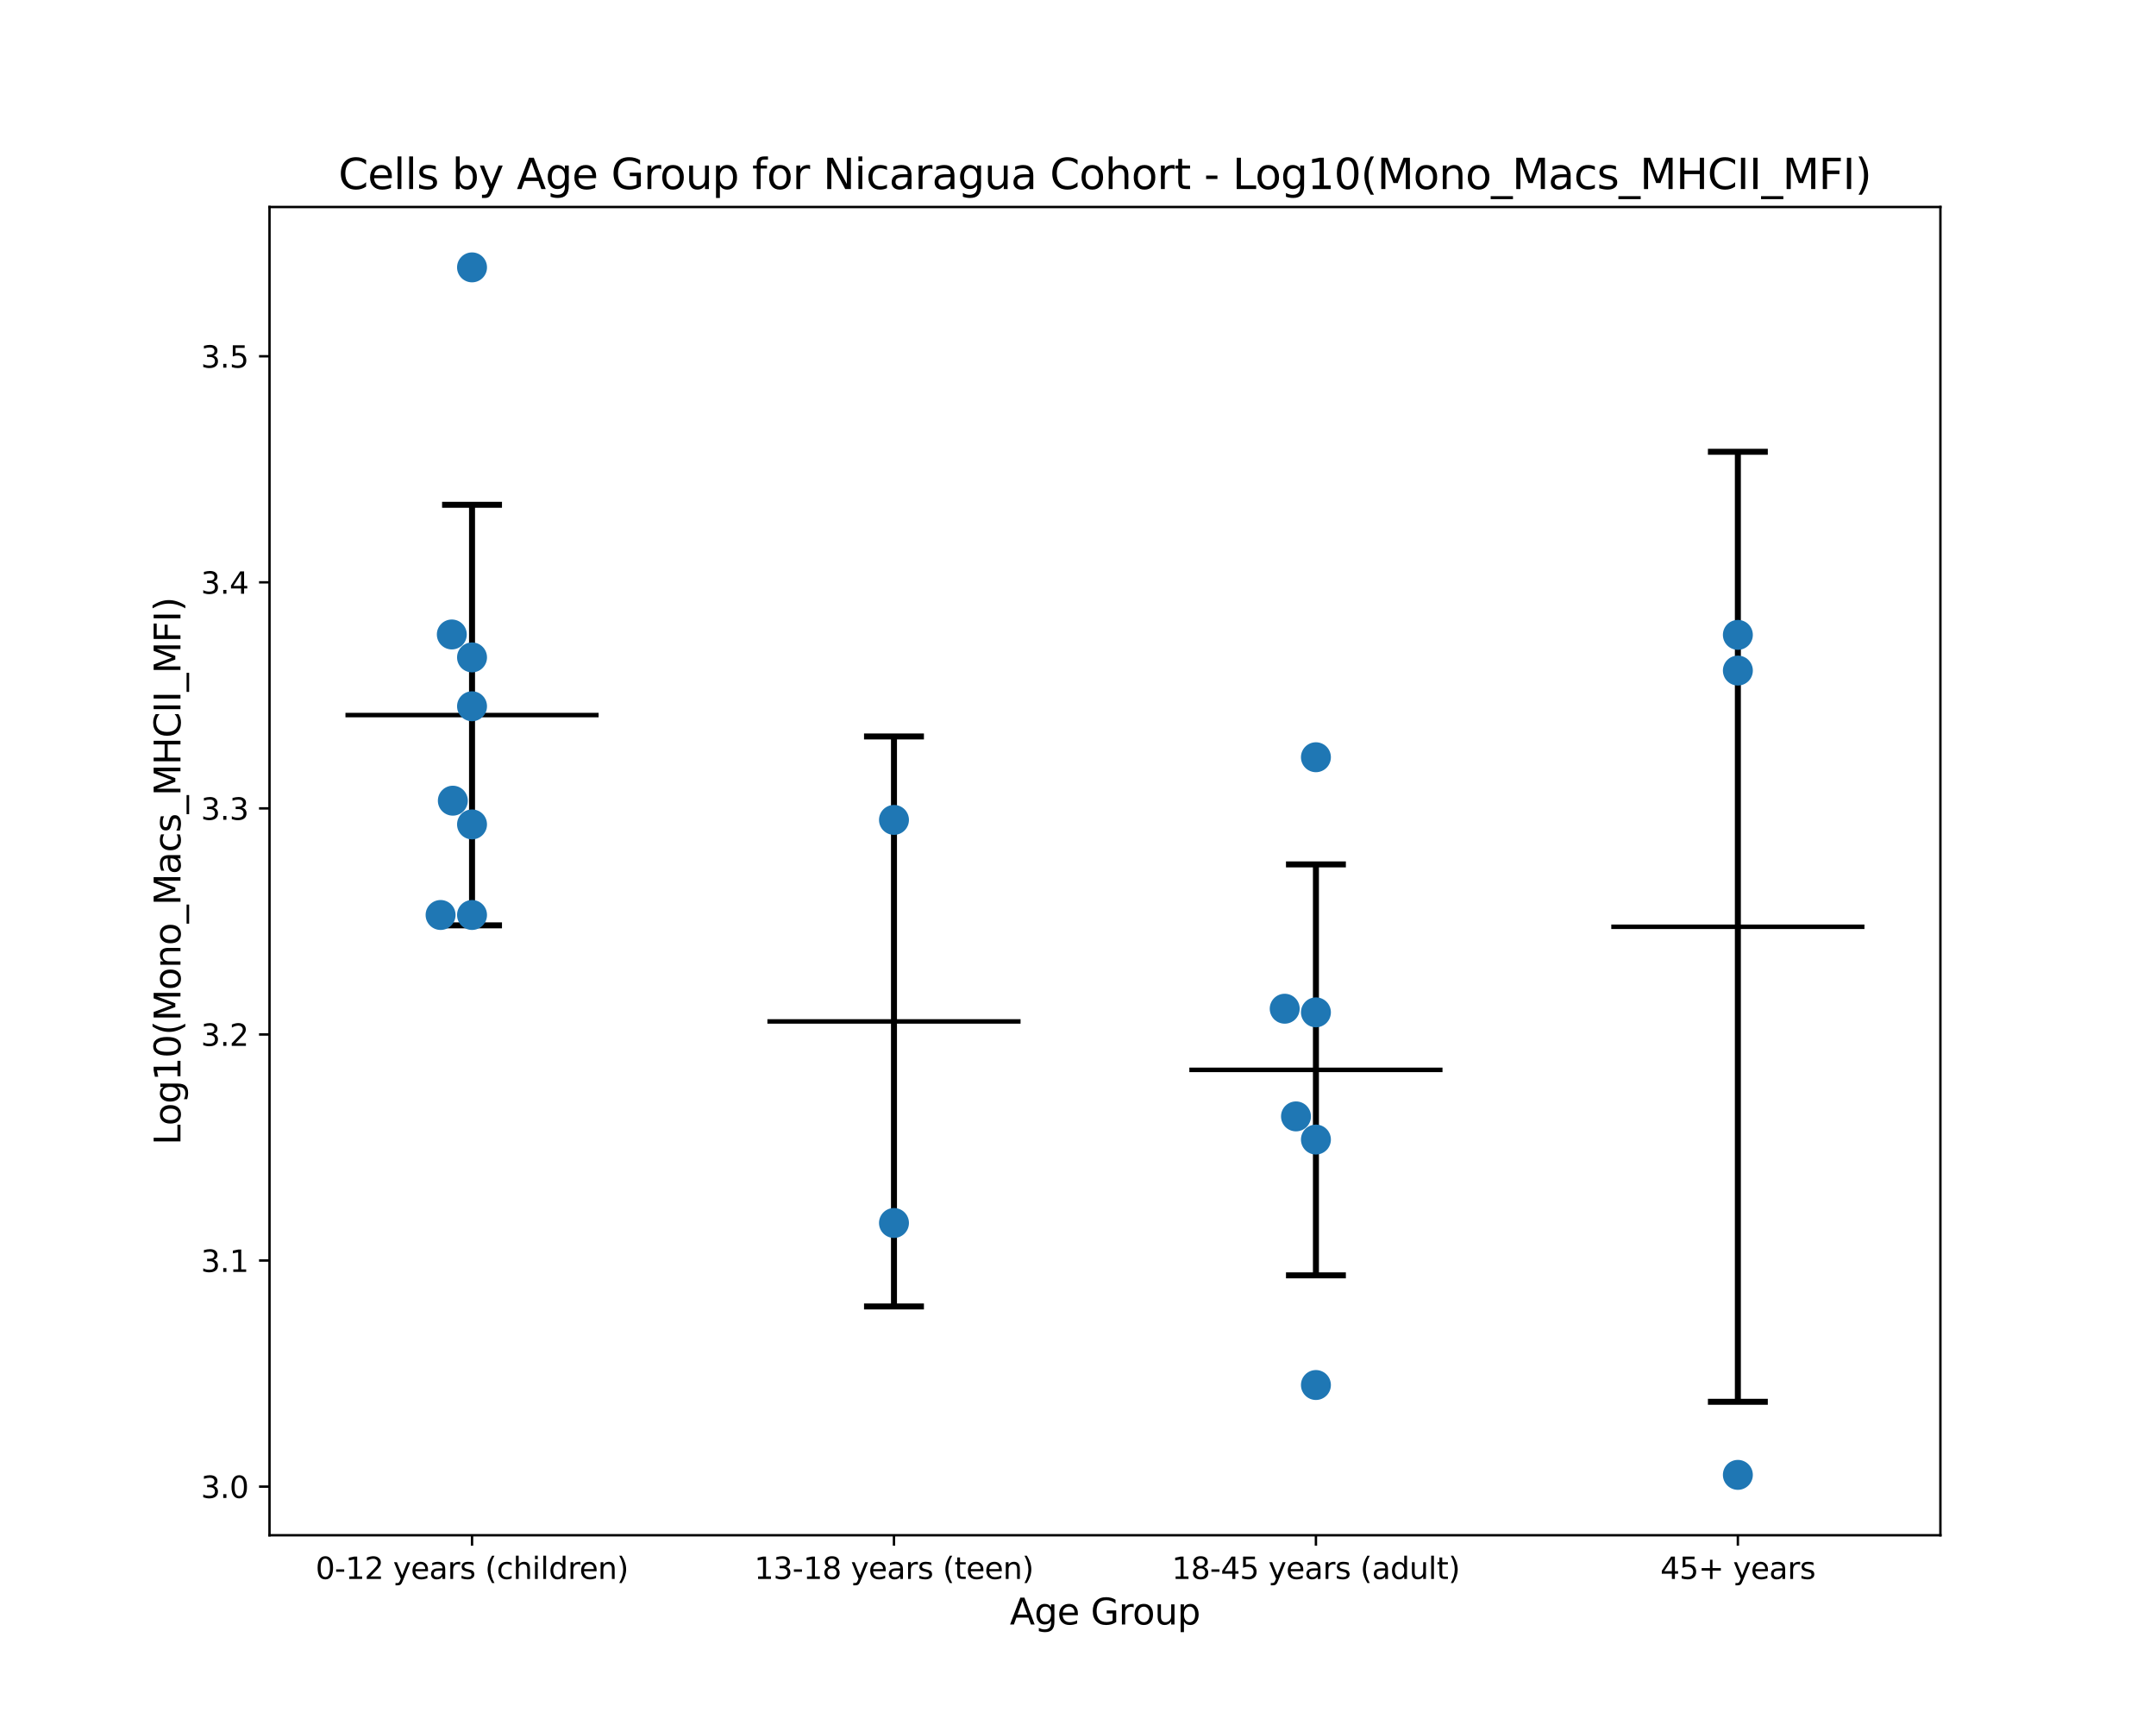 <?xml version="1.0" encoding="utf-8" standalone="no"?>
<!DOCTYPE svg PUBLIC "-//W3C//DTD SVG 1.1//EN"
  "http://www.w3.org/Graphics/SVG/1.1/DTD/svg11.dtd">
<svg xmlns:xlink="http://www.w3.org/1999/xlink" width="720pt" height="576pt" viewBox="0 0 720 576" xmlns="http://www.w3.org/2000/svg" version="1.1">
 <defs>
  <style type="text/css">*{stroke-linejoin: round; stroke-linecap: butt}</style>
 </defs>
 <g id="figure_1">
  <g id="patch_1">
   <path d="M 0 576 
L 720 576 
L 720 0 
L 0 0 
z
" style="fill: #ffffff"/>
  </g>
  <g id="axes_1">
   <g id="patch_2">
    <path d="M 90 512.64 
L 648 512.64 
L 648 69.12 
L 90 69.12 
z
" style="fill: #ffffff"/>
   </g>
   <g id="matplotlib.axis_1">
    <g id="xtick_1">
     <g id="line2d_1">
      <defs>
       <path id="m65c68172b2" d="M 0 0 
L 0 3.5 
" style="stroke: #000000; stroke-width: 0.8"/>
      </defs>
      <g>
       <use xlink:href="#m65c68172b2" x="157.636" y="512.64" style="stroke: #000000; stroke-width: 0.8"/>
      </g>
     </g>
     <g id="text_1">
      <!-- 0-12 years (children) -->
      <g transform="translate(105.39 527.238) scale(0.1 -0.1)">
       <defs>
        <path id="DejaVuSans-30" d="M 2034 4250 
Q 1547 4250 1301 3770 
Q 1056 3291 1056 2328 
Q 1056 1369 1301 889 
Q 1547 409 2034 409 
Q 2525 409 2770 889 
Q 3016 1369 3016 2328 
Q 3016 3291 2770 3770 
Q 2525 4250 2034 4250 
z
M 2034 4750 
Q 2819 4750 3233 4129 
Q 3647 3509 3647 2328 
Q 3647 1150 3233 529 
Q 2819 -91 2034 -91 
Q 1250 -91 836 529 
Q 422 1150 422 2328 
Q 422 3509 836 4129 
Q 1250 4750 2034 4750 
z
" transform="scale(0.016)"/>
        <path id="DejaVuSans-2d" d="M 313 2009 
L 1997 2009 
L 1997 1497 
L 313 1497 
L 313 2009 
z
" transform="scale(0.016)"/>
        <path id="DejaVuSans-31" d="M 794 531 
L 1825 531 
L 1825 4091 
L 703 3866 
L 703 4441 
L 1819 4666 
L 2450 4666 
L 2450 531 
L 3481 531 
L 3481 0 
L 794 0 
L 794 531 
z
" transform="scale(0.016)"/>
        <path id="DejaVuSans-32" d="M 1228 531 
L 3431 531 
L 3431 0 
L 469 0 
L 469 531 
Q 828 903 1448 1529 
Q 2069 2156 2228 2338 
Q 2531 2678 2651 2914 
Q 2772 3150 2772 3378 
Q 2772 3750 2511 3984 
Q 2250 4219 1831 4219 
Q 1534 4219 1204 4116 
Q 875 4013 500 3803 
L 500 4441 
Q 881 4594 1212 4672 
Q 1544 4750 1819 4750 
Q 2544 4750 2975 4387 
Q 3406 4025 3406 3419 
Q 3406 3131 3298 2873 
Q 3191 2616 2906 2266 
Q 2828 2175 2409 1742 
Q 1991 1309 1228 531 
z
" transform="scale(0.016)"/>
        <path id="DejaVuSans-20" transform="scale(0.016)"/>
        <path id="DejaVuSans-79" d="M 2059 -325 
Q 1816 -950 1584 -1140 
Q 1353 -1331 966 -1331 
L 506 -1331 
L 506 -850 
L 844 -850 
Q 1081 -850 1212 -737 
Q 1344 -625 1503 -206 
L 1606 56 
L 191 3500 
L 800 3500 
L 1894 763 
L 2988 3500 
L 3597 3500 
L 2059 -325 
z
" transform="scale(0.016)"/>
        <path id="DejaVuSans-65" d="M 3597 1894 
L 3597 1613 
L 953 1613 
Q 991 1019 1311 708 
Q 1631 397 2203 397 
Q 2534 397 2845 478 
Q 3156 559 3463 722 
L 3463 178 
Q 3153 47 2828 -22 
Q 2503 -91 2169 -91 
Q 1331 -91 842 396 
Q 353 884 353 1716 
Q 353 2575 817 3079 
Q 1281 3584 2069 3584 
Q 2775 3584 3186 3129 
Q 3597 2675 3597 1894 
z
M 3022 2063 
Q 3016 2534 2758 2815 
Q 2500 3097 2075 3097 
Q 1594 3097 1305 2825 
Q 1016 2553 972 2059 
L 3022 2063 
z
" transform="scale(0.016)"/>
        <path id="DejaVuSans-61" d="M 2194 1759 
Q 1497 1759 1228 1600 
Q 959 1441 959 1056 
Q 959 750 1161 570 
Q 1363 391 1709 391 
Q 2188 391 2477 730 
Q 2766 1069 2766 1631 
L 2766 1759 
L 2194 1759 
z
M 3341 1997 
L 3341 0 
L 2766 0 
L 2766 531 
Q 2569 213 2275 61 
Q 1981 -91 1556 -91 
Q 1019 -91 701 211 
Q 384 513 384 1019 
Q 384 1609 779 1909 
Q 1175 2209 1959 2209 
L 2766 2209 
L 2766 2266 
Q 2766 2663 2505 2880 
Q 2244 3097 1772 3097 
Q 1472 3097 1187 3025 
Q 903 2953 641 2809 
L 641 3341 
Q 956 3463 1253 3523 
Q 1550 3584 1831 3584 
Q 2591 3584 2966 3190 
Q 3341 2797 3341 1997 
z
" transform="scale(0.016)"/>
        <path id="DejaVuSans-72" d="M 2631 2963 
Q 2534 3019 2420 3045 
Q 2306 3072 2169 3072 
Q 1681 3072 1420 2755 
Q 1159 2438 1159 1844 
L 1159 0 
L 581 0 
L 581 3500 
L 1159 3500 
L 1159 2956 
Q 1341 3275 1631 3429 
Q 1922 3584 2338 3584 
Q 2397 3584 2469 3576 
Q 2541 3569 2628 3553 
L 2631 2963 
z
" transform="scale(0.016)"/>
        <path id="DejaVuSans-73" d="M 2834 3397 
L 2834 2853 
Q 2591 2978 2328 3040 
Q 2066 3103 1784 3103 
Q 1356 3103 1142 2972 
Q 928 2841 928 2578 
Q 928 2378 1081 2264 
Q 1234 2150 1697 2047 
L 1894 2003 
Q 2506 1872 2764 1633 
Q 3022 1394 3022 966 
Q 3022 478 2636 193 
Q 2250 -91 1575 -91 
Q 1294 -91 989 -36 
Q 684 19 347 128 
L 347 722 
Q 666 556 975 473 
Q 1284 391 1588 391 
Q 1994 391 2212 530 
Q 2431 669 2431 922 
Q 2431 1156 2273 1281 
Q 2116 1406 1581 1522 
L 1381 1569 
Q 847 1681 609 1914 
Q 372 2147 372 2553 
Q 372 3047 722 3315 
Q 1072 3584 1716 3584 
Q 2034 3584 2315 3537 
Q 2597 3491 2834 3397 
z
" transform="scale(0.016)"/>
        <path id="DejaVuSans-28" d="M 1984 4856 
Q 1566 4138 1362 3434 
Q 1159 2731 1159 2009 
Q 1159 1288 1364 580 
Q 1569 -128 1984 -844 
L 1484 -844 
Q 1016 -109 783 600 
Q 550 1309 550 2009 
Q 550 2706 781 3412 
Q 1013 4119 1484 4856 
L 1984 4856 
z
" transform="scale(0.016)"/>
        <path id="DejaVuSans-63" d="M 3122 3366 
L 3122 2828 
Q 2878 2963 2633 3030 
Q 2388 3097 2138 3097 
Q 1578 3097 1268 2742 
Q 959 2388 959 1747 
Q 959 1106 1268 751 
Q 1578 397 2138 397 
Q 2388 397 2633 464 
Q 2878 531 3122 666 
L 3122 134 
Q 2881 22 2623 -34 
Q 2366 -91 2075 -91 
Q 1284 -91 818 406 
Q 353 903 353 1747 
Q 353 2603 823 3093 
Q 1294 3584 2113 3584 
Q 2378 3584 2631 3529 
Q 2884 3475 3122 3366 
z
" transform="scale(0.016)"/>
        <path id="DejaVuSans-68" d="M 3513 2113 
L 3513 0 
L 2938 0 
L 2938 2094 
Q 2938 2591 2744 2837 
Q 2550 3084 2163 3084 
Q 1697 3084 1428 2787 
Q 1159 2491 1159 1978 
L 1159 0 
L 581 0 
L 581 4863 
L 1159 4863 
L 1159 2956 
Q 1366 3272 1645 3428 
Q 1925 3584 2291 3584 
Q 2894 3584 3203 3211 
Q 3513 2838 3513 2113 
z
" transform="scale(0.016)"/>
        <path id="DejaVuSans-69" d="M 603 3500 
L 1178 3500 
L 1178 0 
L 603 0 
L 603 3500 
z
M 603 4863 
L 1178 4863 
L 1178 4134 
L 603 4134 
L 603 4863 
z
" transform="scale(0.016)"/>
        <path id="DejaVuSans-6c" d="M 603 4863 
L 1178 4863 
L 1178 0 
L 603 0 
L 603 4863 
z
" transform="scale(0.016)"/>
        <path id="DejaVuSans-64" d="M 2906 2969 
L 2906 4863 
L 3481 4863 
L 3481 0 
L 2906 0 
L 2906 525 
Q 2725 213 2448 61 
Q 2172 -91 1784 -91 
Q 1150 -91 751 415 
Q 353 922 353 1747 
Q 353 2572 751 3078 
Q 1150 3584 1784 3584 
Q 2172 3584 2448 3432 
Q 2725 3281 2906 2969 
z
M 947 1747 
Q 947 1113 1208 752 
Q 1469 391 1925 391 
Q 2381 391 2643 752 
Q 2906 1113 2906 1747 
Q 2906 2381 2643 2742 
Q 2381 3103 1925 3103 
Q 1469 3103 1208 2742 
Q 947 2381 947 1747 
z
" transform="scale(0.016)"/>
        <path id="DejaVuSans-6e" d="M 3513 2113 
L 3513 0 
L 2938 0 
L 2938 2094 
Q 2938 2591 2744 2837 
Q 2550 3084 2163 3084 
Q 1697 3084 1428 2787 
Q 1159 2491 1159 1978 
L 1159 0 
L 581 0 
L 581 3500 
L 1159 3500 
L 1159 2956 
Q 1366 3272 1645 3428 
Q 1925 3584 2291 3584 
Q 2894 3584 3203 3211 
Q 3513 2838 3513 2113 
z
" transform="scale(0.016)"/>
        <path id="DejaVuSans-29" d="M 513 4856 
L 1013 4856 
Q 1481 4119 1714 3412 
Q 1947 2706 1947 2009 
Q 1947 1309 1714 600 
Q 1481 -109 1013 -844 
L 513 -844 
Q 928 -128 1133 580 
Q 1338 1288 1338 2009 
Q 1338 2731 1133 3434 
Q 928 4138 513 4856 
z
" transform="scale(0.016)"/>
       </defs>
       <use xlink:href="#DejaVuSans-30"/>
       <use xlink:href="#DejaVuSans-2d" x="63.623"/>
       <use xlink:href="#DejaVuSans-31" x="99.707"/>
       <use xlink:href="#DejaVuSans-32" x="163.33"/>
       <use xlink:href="#DejaVuSans-20" x="226.953"/>
       <use xlink:href="#DejaVuSans-79" x="258.74"/>
       <use xlink:href="#DejaVuSans-65" x="317.92"/>
       <use xlink:href="#DejaVuSans-61" x="379.443"/>
       <use xlink:href="#DejaVuSans-72" x="440.723"/>
       <use xlink:href="#DejaVuSans-73" x="481.836"/>
       <use xlink:href="#DejaVuSans-20" x="533.936"/>
       <use xlink:href="#DejaVuSans-28" x="565.723"/>
       <use xlink:href="#DejaVuSans-63" x="604.736"/>
       <use xlink:href="#DejaVuSans-68" x="659.717"/>
       <use xlink:href="#DejaVuSans-69" x="723.096"/>
       <use xlink:href="#DejaVuSans-6c" x="750.879"/>
       <use xlink:href="#DejaVuSans-64" x="778.662"/>
       <use xlink:href="#DejaVuSans-72" x="842.139"/>
       <use xlink:href="#DejaVuSans-65" x="881.002"/>
       <use xlink:href="#DejaVuSans-6e" x="942.525"/>
       <use xlink:href="#DejaVuSans-29" x="1005.904"/>
      </g>
     </g>
    </g>
    <g id="xtick_2">
     <g id="line2d_2">
      <g>
       <use xlink:href="#m65c68172b2" x="298.545" y="512.64" style="stroke: #000000; stroke-width: 0.8"/>
      </g>
     </g>
     <g id="text_2">
      <!-- 13-18 years (teen) -->
      <g transform="translate(251.895 527.238) scale(0.1 -0.1)">
       <defs>
        <path id="DejaVuSans-33" d="M 2597 2516 
Q 3050 2419 3304 2112 
Q 3559 1806 3559 1356 
Q 3559 666 3084 287 
Q 2609 -91 1734 -91 
Q 1441 -91 1130 -33 
Q 819 25 488 141 
L 488 750 
Q 750 597 1062 519 
Q 1375 441 1716 441 
Q 2309 441 2620 675 
Q 2931 909 2931 1356 
Q 2931 1769 2642 2001 
Q 2353 2234 1838 2234 
L 1294 2234 
L 1294 2753 
L 1863 2753 
Q 2328 2753 2575 2939 
Q 2822 3125 2822 3475 
Q 2822 3834 2567 4026 
Q 2313 4219 1838 4219 
Q 1578 4219 1281 4162 
Q 984 4106 628 3988 
L 628 4550 
Q 988 4650 1302 4700 
Q 1616 4750 1894 4750 
Q 2613 4750 3031 4423 
Q 3450 4097 3450 3541 
Q 3450 3153 3228 2886 
Q 3006 2619 2597 2516 
z
" transform="scale(0.016)"/>
        <path id="DejaVuSans-38" d="M 2034 2216 
Q 1584 2216 1326 1975 
Q 1069 1734 1069 1313 
Q 1069 891 1326 650 
Q 1584 409 2034 409 
Q 2484 409 2743 651 
Q 3003 894 3003 1313 
Q 3003 1734 2745 1975 
Q 2488 2216 2034 2216 
z
M 1403 2484 
Q 997 2584 770 2862 
Q 544 3141 544 3541 
Q 544 4100 942 4425 
Q 1341 4750 2034 4750 
Q 2731 4750 3128 4425 
Q 3525 4100 3525 3541 
Q 3525 3141 3298 2862 
Q 3072 2584 2669 2484 
Q 3125 2378 3379 2068 
Q 3634 1759 3634 1313 
Q 3634 634 3220 271 
Q 2806 -91 2034 -91 
Q 1263 -91 848 271 
Q 434 634 434 1313 
Q 434 1759 690 2068 
Q 947 2378 1403 2484 
z
M 1172 3481 
Q 1172 3119 1398 2916 
Q 1625 2713 2034 2713 
Q 2441 2713 2670 2916 
Q 2900 3119 2900 3481 
Q 2900 3844 2670 4047 
Q 2441 4250 2034 4250 
Q 1625 4250 1398 4047 
Q 1172 3844 1172 3481 
z
" transform="scale(0.016)"/>
        <path id="DejaVuSans-74" d="M 1172 4494 
L 1172 3500 
L 2356 3500 
L 2356 3053 
L 1172 3053 
L 1172 1153 
Q 1172 725 1289 603 
Q 1406 481 1766 481 
L 2356 481 
L 2356 0 
L 1766 0 
Q 1100 0 847 248 
Q 594 497 594 1153 
L 594 3053 
L 172 3053 
L 172 3500 
L 594 3500 
L 594 4494 
L 1172 4494 
z
" transform="scale(0.016)"/>
       </defs>
       <use xlink:href="#DejaVuSans-31"/>
       <use xlink:href="#DejaVuSans-33" x="63.623"/>
       <use xlink:href="#DejaVuSans-2d" x="127.246"/>
       <use xlink:href="#DejaVuSans-31" x="163.33"/>
       <use xlink:href="#DejaVuSans-38" x="226.953"/>
       <use xlink:href="#DejaVuSans-20" x="290.576"/>
       <use xlink:href="#DejaVuSans-79" x="322.363"/>
       <use xlink:href="#DejaVuSans-65" x="381.543"/>
       <use xlink:href="#DejaVuSans-61" x="443.066"/>
       <use xlink:href="#DejaVuSans-72" x="504.346"/>
       <use xlink:href="#DejaVuSans-73" x="545.459"/>
       <use xlink:href="#DejaVuSans-20" x="597.559"/>
       <use xlink:href="#DejaVuSans-28" x="629.346"/>
       <use xlink:href="#DejaVuSans-74" x="668.359"/>
       <use xlink:href="#DejaVuSans-65" x="707.568"/>
       <use xlink:href="#DejaVuSans-65" x="769.092"/>
       <use xlink:href="#DejaVuSans-6e" x="830.615"/>
       <use xlink:href="#DejaVuSans-29" x="893.994"/>
      </g>
     </g>
    </g>
    <g id="xtick_3">
     <g id="line2d_3">
      <g>
       <use xlink:href="#m65c68172b2" x="439.455" y="512.64" style="stroke: #000000; stroke-width: 0.8"/>
      </g>
     </g>
     <g id="text_3">
      <!-- 18-45 years (adult) -->
      <g transform="translate(391.33 527.238) scale(0.1 -0.1)">
       <defs>
        <path id="DejaVuSans-34" d="M 2419 4116 
L 825 1625 
L 2419 1625 
L 2419 4116 
z
M 2253 4666 
L 3047 4666 
L 3047 1625 
L 3713 1625 
L 3713 1100 
L 3047 1100 
L 3047 0 
L 2419 0 
L 2419 1100 
L 313 1100 
L 313 1709 
L 2253 4666 
z
" transform="scale(0.016)"/>
        <path id="DejaVuSans-35" d="M 691 4666 
L 3169 4666 
L 3169 4134 
L 1269 4134 
L 1269 2991 
Q 1406 3038 1543 3061 
Q 1681 3084 1819 3084 
Q 2600 3084 3056 2656 
Q 3513 2228 3513 1497 
Q 3513 744 3044 326 
Q 2575 -91 1722 -91 
Q 1428 -91 1123 -41 
Q 819 9 494 109 
L 494 744 
Q 775 591 1075 516 
Q 1375 441 1709 441 
Q 2250 441 2565 725 
Q 2881 1009 2881 1497 
Q 2881 1984 2565 2268 
Q 2250 2553 1709 2553 
Q 1456 2553 1204 2497 
Q 953 2441 691 2322 
L 691 4666 
z
" transform="scale(0.016)"/>
        <path id="DejaVuSans-75" d="M 544 1381 
L 544 3500 
L 1119 3500 
L 1119 1403 
Q 1119 906 1312 657 
Q 1506 409 1894 409 
Q 2359 409 2629 706 
Q 2900 1003 2900 1516 
L 2900 3500 
L 3475 3500 
L 3475 0 
L 2900 0 
L 2900 538 
Q 2691 219 2414 64 
Q 2138 -91 1772 -91 
Q 1169 -91 856 284 
Q 544 659 544 1381 
z
M 1991 3584 
L 1991 3584 
z
" transform="scale(0.016)"/>
       </defs>
       <use xlink:href="#DejaVuSans-31"/>
       <use xlink:href="#DejaVuSans-38" x="63.623"/>
       <use xlink:href="#DejaVuSans-2d" x="127.246"/>
       <use xlink:href="#DejaVuSans-34" x="163.33"/>
       <use xlink:href="#DejaVuSans-35" x="226.953"/>
       <use xlink:href="#DejaVuSans-20" x="290.576"/>
       <use xlink:href="#DejaVuSans-79" x="322.363"/>
       <use xlink:href="#DejaVuSans-65" x="381.543"/>
       <use xlink:href="#DejaVuSans-61" x="443.066"/>
       <use xlink:href="#DejaVuSans-72" x="504.346"/>
       <use xlink:href="#DejaVuSans-73" x="545.459"/>
       <use xlink:href="#DejaVuSans-20" x="597.559"/>
       <use xlink:href="#DejaVuSans-28" x="629.346"/>
       <use xlink:href="#DejaVuSans-61" x="668.359"/>
       <use xlink:href="#DejaVuSans-64" x="729.639"/>
       <use xlink:href="#DejaVuSans-75" x="793.115"/>
       <use xlink:href="#DejaVuSans-6c" x="856.494"/>
       <use xlink:href="#DejaVuSans-74" x="884.277"/>
       <use xlink:href="#DejaVuSans-29" x="923.486"/>
      </g>
     </g>
    </g>
    <g id="xtick_4">
     <g id="line2d_4">
      <g>
       <use xlink:href="#m65c68172b2" x="580.364" y="512.64" style="stroke: #000000; stroke-width: 0.8"/>
      </g>
     </g>
     <g id="text_4">
      <!-- 45+ years -->
      <g transform="translate(554.462 527.238) scale(0.1 -0.1)">
       <defs>
        <path id="DejaVuSans-2b" d="M 2944 4013 
L 2944 2272 
L 4684 2272 
L 4684 1741 
L 2944 1741 
L 2944 0 
L 2419 0 
L 2419 1741 
L 678 1741 
L 678 2272 
L 2419 2272 
L 2419 4013 
L 2944 4013 
z
" transform="scale(0.016)"/>
       </defs>
       <use xlink:href="#DejaVuSans-34"/>
       <use xlink:href="#DejaVuSans-35" x="63.623"/>
       <use xlink:href="#DejaVuSans-2b" x="127.246"/>
       <use xlink:href="#DejaVuSans-20" x="211.035"/>
       <use xlink:href="#DejaVuSans-79" x="242.822"/>
       <use xlink:href="#DejaVuSans-65" x="302.002"/>
       <use xlink:href="#DejaVuSans-61" x="363.525"/>
       <use xlink:href="#DejaVuSans-72" x="424.805"/>
       <use xlink:href="#DejaVuSans-73" x="465.918"/>
      </g>
     </g>
    </g>
    <g id="text_5">
     <!-- Age Group -->
     <g transform="translate(337.224 542.436) scale(0.12 -0.12)">
      <defs>
       <path id="DejaVuSans-41" d="M 2188 4044 
L 1331 1722 
L 3047 1722 
L 2188 4044 
z
M 1831 4666 
L 2547 4666 
L 4325 0 
L 3669 0 
L 3244 1197 
L 1141 1197 
L 716 0 
L 50 0 
L 1831 4666 
z
" transform="scale(0.016)"/>
       <path id="DejaVuSans-67" d="M 2906 1791 
Q 2906 2416 2648 2759 
Q 2391 3103 1925 3103 
Q 1463 3103 1205 2759 
Q 947 2416 947 1791 
Q 947 1169 1205 825 
Q 1463 481 1925 481 
Q 2391 481 2648 825 
Q 2906 1169 2906 1791 
z
M 3481 434 
Q 3481 -459 3084 -895 
Q 2688 -1331 1869 -1331 
Q 1566 -1331 1297 -1286 
Q 1028 -1241 775 -1147 
L 775 -588 
Q 1028 -725 1275 -790 
Q 1522 -856 1778 -856 
Q 2344 -856 2625 -561 
Q 2906 -266 2906 331 
L 2906 616 
Q 2728 306 2450 153 
Q 2172 0 1784 0 
Q 1141 0 747 490 
Q 353 981 353 1791 
Q 353 2603 747 3093 
Q 1141 3584 1784 3584 
Q 2172 3584 2450 3431 
Q 2728 3278 2906 2969 
L 2906 3500 
L 3481 3500 
L 3481 434 
z
" transform="scale(0.016)"/>
       <path id="DejaVuSans-47" d="M 3809 666 
L 3809 1919 
L 2778 1919 
L 2778 2438 
L 4434 2438 
L 4434 434 
Q 4069 175 3628 42 
Q 3188 -91 2688 -91 
Q 1594 -91 976 548 
Q 359 1188 359 2328 
Q 359 3472 976 4111 
Q 1594 4750 2688 4750 
Q 3144 4750 3555 4637 
Q 3966 4525 4313 4306 
L 4313 3634 
Q 3963 3931 3569 4081 
Q 3175 4231 2741 4231 
Q 1884 4231 1454 3753 
Q 1025 3275 1025 2328 
Q 1025 1384 1454 906 
Q 1884 428 2741 428 
Q 3075 428 3337 486 
Q 3600 544 3809 666 
z
" transform="scale(0.016)"/>
       <path id="DejaVuSans-6f" d="M 1959 3097 
Q 1497 3097 1228 2736 
Q 959 2375 959 1747 
Q 959 1119 1226 758 
Q 1494 397 1959 397 
Q 2419 397 2687 759 
Q 2956 1122 2956 1747 
Q 2956 2369 2687 2733 
Q 2419 3097 1959 3097 
z
M 1959 3584 
Q 2709 3584 3137 3096 
Q 3566 2609 3566 1747 
Q 3566 888 3137 398 
Q 2709 -91 1959 -91 
Q 1206 -91 779 398 
Q 353 888 353 1747 
Q 353 2609 779 3096 
Q 1206 3584 1959 3584 
z
" transform="scale(0.016)"/>
       <path id="DejaVuSans-70" d="M 1159 525 
L 1159 -1331 
L 581 -1331 
L 581 3500 
L 1159 3500 
L 1159 2969 
Q 1341 3281 1617 3432 
Q 1894 3584 2278 3584 
Q 2916 3584 3314 3078 
Q 3713 2572 3713 1747 
Q 3713 922 3314 415 
Q 2916 -91 2278 -91 
Q 1894 -91 1617 61 
Q 1341 213 1159 525 
z
M 3116 1747 
Q 3116 2381 2855 2742 
Q 2594 3103 2138 3103 
Q 1681 3103 1420 2742 
Q 1159 2381 1159 1747 
Q 1159 1113 1420 752 
Q 1681 391 2138 391 
Q 2594 391 2855 752 
Q 3116 1113 3116 1747 
z
" transform="scale(0.016)"/>
      </defs>
      <use xlink:href="#DejaVuSans-41"/>
      <use xlink:href="#DejaVuSans-67" x="68.408"/>
      <use xlink:href="#DejaVuSans-65" x="131.885"/>
      <use xlink:href="#DejaVuSans-20" x="193.408"/>
      <use xlink:href="#DejaVuSans-47" x="225.195"/>
      <use xlink:href="#DejaVuSans-72" x="302.686"/>
      <use xlink:href="#DejaVuSans-6f" x="341.549"/>
      <use xlink:href="#DejaVuSans-75" x="402.73"/>
      <use xlink:href="#DejaVuSans-70" x="466.109"/>
     </g>
    </g>
   </g>
   <g id="matplotlib.axis_2">
    <g id="ytick_1">
     <g id="line2d_5">
      <defs>
       <path id="ma9e619e564" d="M 0 0 
L -3.5 0 
" style="stroke: #000000; stroke-width: 0.8"/>
      </defs>
      <g>
       <use xlink:href="#ma9e619e564" x="90" y="496.391" style="stroke: #000000; stroke-width: 0.8"/>
      </g>
     </g>
     <g id="text_6">
      <!-- 3.0 -->
      <g transform="translate(67.097 500.19) scale(0.1 -0.1)">
       <defs>
        <path id="DejaVuSans-2e" d="M 684 794 
L 1344 794 
L 1344 0 
L 684 0 
L 684 794 
z
" transform="scale(0.016)"/>
       </defs>
       <use xlink:href="#DejaVuSans-33"/>
       <use xlink:href="#DejaVuSans-2e" x="63.623"/>
       <use xlink:href="#DejaVuSans-30" x="95.41"/>
      </g>
     </g>
    </g>
    <g id="ytick_2">
     <g id="line2d_6">
      <g>
       <use xlink:href="#ma9e619e564" x="90" y="420.906" style="stroke: #000000; stroke-width: 0.8"/>
      </g>
     </g>
     <g id="text_7">
      <!-- 3.1 -->
      <g transform="translate(67.097 424.705) scale(0.1 -0.1)">
       <use xlink:href="#DejaVuSans-33"/>
       <use xlink:href="#DejaVuSans-2e" x="63.623"/>
       <use xlink:href="#DejaVuSans-31" x="95.41"/>
      </g>
     </g>
    </g>
    <g id="ytick_3">
     <g id="line2d_7">
      <g>
       <use xlink:href="#ma9e619e564" x="90" y="345.421" style="stroke: #000000; stroke-width: 0.8"/>
      </g>
     </g>
     <g id="text_8">
      <!-- 3.2 -->
      <g transform="translate(67.097 349.22) scale(0.1 -0.1)">
       <use xlink:href="#DejaVuSans-33"/>
       <use xlink:href="#DejaVuSans-2e" x="63.623"/>
       <use xlink:href="#DejaVuSans-32" x="95.41"/>
      </g>
     </g>
    </g>
    <g id="ytick_4">
     <g id="line2d_8">
      <g>
       <use xlink:href="#ma9e619e564" x="90" y="269.936" style="stroke: #000000; stroke-width: 0.8"/>
      </g>
     </g>
     <g id="text_9">
      <!-- 3.3 -->
      <g transform="translate(67.097 273.735) scale(0.1 -0.1)">
       <use xlink:href="#DejaVuSans-33"/>
       <use xlink:href="#DejaVuSans-2e" x="63.623"/>
       <use xlink:href="#DejaVuSans-33" x="95.41"/>
      </g>
     </g>
    </g>
    <g id="ytick_5">
     <g id="line2d_9">
      <g>
       <use xlink:href="#ma9e619e564" x="90" y="194.451" style="stroke: #000000; stroke-width: 0.8"/>
      </g>
     </g>
     <g id="text_10">
      <!-- 3.4 -->
      <g transform="translate(67.097 198.25) scale(0.1 -0.1)">
       <use xlink:href="#DejaVuSans-33"/>
       <use xlink:href="#DejaVuSans-2e" x="63.623"/>
       <use xlink:href="#DejaVuSans-34" x="95.41"/>
      </g>
     </g>
    </g>
    <g id="ytick_6">
     <g id="line2d_10">
      <g>
       <use xlink:href="#ma9e619e564" x="90" y="118.966" style="stroke: #000000; stroke-width: 0.8"/>
      </g>
     </g>
     <g id="text_11">
      <!-- 3.5 -->
      <g transform="translate(67.097 122.765) scale(0.1 -0.1)">
       <use xlink:href="#DejaVuSans-33"/>
       <use xlink:href="#DejaVuSans-2e" x="63.623"/>
       <use xlink:href="#DejaVuSans-35" x="95.41"/>
      </g>
     </g>
    </g>
    <g id="text_12">
     <!-- Log10(Mono_Macs_MHCII_MFI) -->
     <g transform="translate(60.267 382.332) rotate(-90) scale(0.12 -0.12)">
      <defs>
       <path id="DejaVuSans-4c" d="M 628 4666 
L 1259 4666 
L 1259 531 
L 3531 531 
L 3531 0 
L 628 0 
L 628 4666 
z
" transform="scale(0.016)"/>
       <path id="DejaVuSans-4d" d="M 628 4666 
L 1569 4666 
L 2759 1491 
L 3956 4666 
L 4897 4666 
L 4897 0 
L 4281 0 
L 4281 4097 
L 3078 897 
L 2444 897 
L 1241 4097 
L 1241 0 
L 628 0 
L 628 4666 
z
" transform="scale(0.016)"/>
       <path id="DejaVuSans-5f" d="M 3263 -1063 
L 3263 -1509 
L -63 -1509 
L -63 -1063 
L 3263 -1063 
z
" transform="scale(0.016)"/>
       <path id="DejaVuSans-48" d="M 628 4666 
L 1259 4666 
L 1259 2753 
L 3553 2753 
L 3553 4666 
L 4184 4666 
L 4184 0 
L 3553 0 
L 3553 2222 
L 1259 2222 
L 1259 0 
L 628 0 
L 628 4666 
z
" transform="scale(0.016)"/>
       <path id="DejaVuSans-43" d="M 4122 4306 
L 4122 3641 
Q 3803 3938 3442 4084 
Q 3081 4231 2675 4231 
Q 1875 4231 1450 3742 
Q 1025 3253 1025 2328 
Q 1025 1406 1450 917 
Q 1875 428 2675 428 
Q 3081 428 3442 575 
Q 3803 722 4122 1019 
L 4122 359 
Q 3791 134 3420 21 
Q 3050 -91 2638 -91 
Q 1578 -91 968 557 
Q 359 1206 359 2328 
Q 359 3453 968 4101 
Q 1578 4750 2638 4750 
Q 3056 4750 3426 4639 
Q 3797 4528 4122 4306 
z
" transform="scale(0.016)"/>
       <path id="DejaVuSans-49" d="M 628 4666 
L 1259 4666 
L 1259 0 
L 628 0 
L 628 4666 
z
" transform="scale(0.016)"/>
       <path id="DejaVuSans-46" d="M 628 4666 
L 3309 4666 
L 3309 4134 
L 1259 4134 
L 1259 2759 
L 3109 2759 
L 3109 2228 
L 1259 2228 
L 1259 0 
L 628 0 
L 628 4666 
z
" transform="scale(0.016)"/>
      </defs>
      <use xlink:href="#DejaVuSans-4c"/>
      <use xlink:href="#DejaVuSans-6f" x="53.963"/>
      <use xlink:href="#DejaVuSans-67" x="115.145"/>
      <use xlink:href="#DejaVuSans-31" x="178.621"/>
      <use xlink:href="#DejaVuSans-30" x="242.244"/>
      <use xlink:href="#DejaVuSans-28" x="305.867"/>
      <use xlink:href="#DejaVuSans-4d" x="344.881"/>
      <use xlink:href="#DejaVuSans-6f" x="431.16"/>
      <use xlink:href="#DejaVuSans-6e" x="492.342"/>
      <use xlink:href="#DejaVuSans-6f" x="555.721"/>
      <use xlink:href="#DejaVuSans-5f" x="616.902"/>
      <use xlink:href="#DejaVuSans-4d" x="666.902"/>
      <use xlink:href="#DejaVuSans-61" x="753.182"/>
      <use xlink:href="#DejaVuSans-63" x="814.461"/>
      <use xlink:href="#DejaVuSans-73" x="869.441"/>
      <use xlink:href="#DejaVuSans-5f" x="921.541"/>
      <use xlink:href="#DejaVuSans-4d" x="971.541"/>
      <use xlink:href="#DejaVuSans-48" x="1057.82"/>
      <use xlink:href="#DejaVuSans-43" x="1133.016"/>
      <use xlink:href="#DejaVuSans-49" x="1202.84"/>
      <use xlink:href="#DejaVuSans-49" x="1232.332"/>
      <use xlink:href="#DejaVuSans-5f" x="1261.824"/>
      <use xlink:href="#DejaVuSans-4d" x="1311.824"/>
      <use xlink:href="#DejaVuSans-46" x="1398.104"/>
      <use xlink:href="#DejaVuSans-49" x="1455.623"/>
      <use xlink:href="#DejaVuSans-29" x="1485.115"/>
     </g>
    </g>
   </g>
   <g id="LineCollection_1">
    <path d="M 157.636 308.989 
L 157.636 168.554 
" clip-path="url(#pa33f0b1f0b)" style="fill: none; stroke: #000000; stroke-width: 2"/>
   </g>
   <g id="line2d_11">
    <defs>
     <path id="mb6608fa082" d="M 10 0 
L -10 -0 
" style="stroke: #000000; stroke-width: 2"/>
    </defs>
    <g clip-path="url(#pa33f0b1f0b)">
     <use xlink:href="#mb6608fa082" x="157.636" y="308.989" style="stroke: #000000; stroke-width: 2"/>
    </g>
   </g>
   <g id="line2d_12">
    <g clip-path="url(#pa33f0b1f0b)">
     <use xlink:href="#mb6608fa082" x="157.636" y="168.554" style="stroke: #000000; stroke-width: 2"/>
    </g>
   </g>
   <g id="LineCollection_2">
    <path d="M 115.364 238.772 
L 199.909 238.772 
" clip-path="url(#pa33f0b1f0b)" style="fill: none; stroke: #000000; stroke-width: 1.5"/>
   </g>
   <g id="LineCollection_3">
    <path d="M 298.545 436.244 
L 298.545 245.906 
" clip-path="url(#pa33f0b1f0b)" style="fill: none; stroke: #000000; stroke-width: 2"/>
   </g>
   <g id="line2d_13">
    <g clip-path="url(#pa33f0b1f0b)">
     <use xlink:href="#mb6608fa082" x="298.545" y="436.244" style="stroke: #000000; stroke-width: 2"/>
    </g>
   </g>
   <g id="line2d_14">
    <g clip-path="url(#pa33f0b1f0b)">
     <use xlink:href="#mb6608fa082" x="298.545" y="245.906" style="stroke: #000000; stroke-width: 2"/>
    </g>
   </g>
   <g id="LineCollection_4">
    <path d="M 256.273 341.075 
L 340.818 341.075 
" clip-path="url(#pa33f0b1f0b)" style="fill: none; stroke: #000000; stroke-width: 1.5"/>
   </g>
   <g id="LineCollection_5">
    <path d="M 439.455 425.861 
L 439.455 288.632 
" clip-path="url(#pa33f0b1f0b)" style="fill: none; stroke: #000000; stroke-width: 2"/>
   </g>
   <g id="line2d_15">
    <g clip-path="url(#pa33f0b1f0b)">
     <use xlink:href="#mb6608fa082" x="439.455" y="425.861" style="stroke: #000000; stroke-width: 2"/>
    </g>
   </g>
   <g id="line2d_16">
    <g clip-path="url(#pa33f0b1f0b)">
     <use xlink:href="#mb6608fa082" x="439.455" y="288.632" style="stroke: #000000; stroke-width: 2"/>
    </g>
   </g>
   <g id="LineCollection_6">
    <path d="M 397.182 357.246 
L 481.727 357.246 
" clip-path="url(#pa33f0b1f0b)" style="fill: none; stroke: #000000; stroke-width: 1.5"/>
   </g>
   <g id="LineCollection_7">
    <path d="M 580.364 468.072 
L 580.364 150.851 
" clip-path="url(#pa33f0b1f0b)" style="fill: none; stroke: #000000; stroke-width: 2"/>
   </g>
   <g id="line2d_17">
    <g clip-path="url(#pa33f0b1f0b)">
     <use xlink:href="#mb6608fa082" x="580.364" y="468.072" style="stroke: #000000; stroke-width: 2"/>
    </g>
   </g>
   <g id="line2d_18">
    <g clip-path="url(#pa33f0b1f0b)">
     <use xlink:href="#mb6608fa082" x="580.364" y="150.851" style="stroke: #000000; stroke-width: 2"/>
    </g>
   </g>
   <g id="LineCollection_8">
    <path d="M 538.091 309.462 
L 622.636 309.462 
" clip-path="url(#pa33f0b1f0b)" style="fill: none; stroke: #000000; stroke-width: 1.5"/>
   </g>
   <g id="patch_3">
    <path d="M 90 512.64 
L 90 69.12 
" style="fill: none; stroke: #000000; stroke-width: 0.8; stroke-linejoin: miter; stroke-linecap: square"/>
   </g>
   <g id="patch_4">
    <path d="M 648 512.64 
L 648 69.12 
" style="fill: none; stroke: #000000; stroke-width: 0.8; stroke-linejoin: miter; stroke-linecap: square"/>
   </g>
   <g id="patch_5">
    <path d="M 90 512.64 
L 648 512.64 
" style="fill: none; stroke: #000000; stroke-width: 0.8; stroke-linejoin: miter; stroke-linecap: square"/>
   </g>
   <g id="patch_6">
    <path d="M 90 69.12 
L 648 69.12 
" style="fill: none; stroke: #000000; stroke-width: 0.8; stroke-linejoin: miter; stroke-linecap: square"/>
   </g>
   <g id="PathCollection_1">
    <defs>
     <path id="m9ddabd5d24" d="M 0 5 
C 1.326 5 2.598 4.473 3.536 3.536 
C 4.473 2.598 5 1.326 5 0 
C 5 -1.326 4.473 -2.598 3.536 -3.536 
C 2.598 -4.473 1.326 -5 0 -5 
C -1.326 -5 -2.598 -4.473 -3.536 -3.536 
C -4.473 -2.598 -5 -1.326 -5 0 
C -5 1.326 -4.473 2.598 -3.536 3.536 
C -2.598 4.473 -1.326 5 0 5 
z
"/>
    </defs>
    <g clip-path="url(#pa33f0b1f0b)">
     <use xlink:href="#m9ddabd5d24" x="151.225" y="267.36" style="fill: #1f77b4"/>
     <use xlink:href="#m9ddabd5d24" x="157.636" y="235.834" style="fill: #1f77b4"/>
     <use xlink:href="#m9ddabd5d24" x="157.636" y="305.525" style="fill: #1f77b4"/>
     <use xlink:href="#m9ddabd5d24" x="150.884" y="211.856" style="fill: #1f77b4"/>
     <use xlink:href="#m9ddabd5d24" x="147.136" y="305.525" style="fill: #1f77b4"/>
     <use xlink:href="#m9ddabd5d24" x="157.636" y="219.515" style="fill: #1f77b4"/>
     <use xlink:href="#m9ddabd5d24" x="157.636" y="275.28" style="fill: #1f77b4"/>
     <use xlink:href="#m9ddabd5d24" x="157.636" y="89.28" style="fill: #1f77b4"/>
    </g>
   </g>
   <g id="PathCollection_2">
    <g clip-path="url(#pa33f0b1f0b)">
     <use xlink:href="#m9ddabd5d24" x="298.545" y="273.78" style="fill: #1f77b4"/>
     <use xlink:href="#m9ddabd5d24" x="298.545" y="408.369" style="fill: #1f77b4"/>
    </g>
   </g>
   <g id="PathCollection_3">
    <g clip-path="url(#pa33f0b1f0b)">
     <use xlink:href="#m9ddabd5d24" x="439.455" y="380.514" style="fill: #1f77b4"/>
     <use xlink:href="#m9ddabd5d24" x="439.455" y="338.036" style="fill: #1f77b4"/>
     <use xlink:href="#m9ddabd5d24" x="439.455" y="462.474" style="fill: #1f77b4"/>
     <use xlink:href="#m9ddabd5d24" x="432.8" y="372.778" style="fill: #1f77b4"/>
     <use xlink:href="#m9ddabd5d24" x="429.032" y="336.825" style="fill: #1f77b4"/>
     <use xlink:href="#m9ddabd5d24" x="439.455" y="252.852" style="fill: #1f77b4"/>
    </g>
   </g>
   <g id="PathCollection_4">
    <g clip-path="url(#pa33f0b1f0b)">
     <use xlink:href="#m9ddabd5d24" x="580.364" y="223.911" style="fill: #1f77b4"/>
     <use xlink:href="#m9ddabd5d24" x="580.364" y="492.48" style="fill: #1f77b4"/>
     <use xlink:href="#m9ddabd5d24" x="580.364" y="211.994" style="fill: #1f77b4"/>
    </g>
   </g>
   <g id="text_13">
    <!-- Cells by Age Group for Nicaragua Cohort - Log10(Mono_Macs_MHCII_MFI) -->
    <g transform="translate(113.023 63.12) scale(0.14 -0.14)">
     <defs>
      <path id="DejaVuSans-62" d="M 3116 1747 
Q 3116 2381 2855 2742 
Q 2594 3103 2138 3103 
Q 1681 3103 1420 2742 
Q 1159 2381 1159 1747 
Q 1159 1113 1420 752 
Q 1681 391 2138 391 
Q 2594 391 2855 752 
Q 3116 1113 3116 1747 
z
M 1159 2969 
Q 1341 3281 1617 3432 
Q 1894 3584 2278 3584 
Q 2916 3584 3314 3078 
Q 3713 2572 3713 1747 
Q 3713 922 3314 415 
Q 2916 -91 2278 -91 
Q 1894 -91 1617 61 
Q 1341 213 1159 525 
L 1159 0 
L 581 0 
L 581 4863 
L 1159 4863 
L 1159 2969 
z
" transform="scale(0.016)"/>
      <path id="DejaVuSans-66" d="M 2375 4863 
L 2375 4384 
L 1825 4384 
Q 1516 4384 1395 4259 
Q 1275 4134 1275 3809 
L 1275 3500 
L 2222 3500 
L 2222 3053 
L 1275 3053 
L 1275 0 
L 697 0 
L 697 3053 
L 147 3053 
L 147 3500 
L 697 3500 
L 697 3744 
Q 697 4328 969 4595 
Q 1241 4863 1831 4863 
L 2375 4863 
z
" transform="scale(0.016)"/>
      <path id="DejaVuSans-4e" d="M 628 4666 
L 1478 4666 
L 3547 763 
L 3547 4666 
L 4159 4666 
L 4159 0 
L 3309 0 
L 1241 3903 
L 1241 0 
L 628 0 
L 628 4666 
z
" transform="scale(0.016)"/>
     </defs>
     <use xlink:href="#DejaVuSans-43"/>
     <use xlink:href="#DejaVuSans-65" x="69.824"/>
     <use xlink:href="#DejaVuSans-6c" x="131.348"/>
     <use xlink:href="#DejaVuSans-6c" x="159.131"/>
     <use xlink:href="#DejaVuSans-73" x="186.914"/>
     <use xlink:href="#DejaVuSans-20" x="239.014"/>
     <use xlink:href="#DejaVuSans-62" x="270.801"/>
     <use xlink:href="#DejaVuSans-79" x="334.277"/>
     <use xlink:href="#DejaVuSans-20" x="393.457"/>
     <use xlink:href="#DejaVuSans-41" x="425.244"/>
     <use xlink:href="#DejaVuSans-67" x="493.652"/>
     <use xlink:href="#DejaVuSans-65" x="557.129"/>
     <use xlink:href="#DejaVuSans-20" x="618.652"/>
     <use xlink:href="#DejaVuSans-47" x="650.439"/>
     <use xlink:href="#DejaVuSans-72" x="727.93"/>
     <use xlink:href="#DejaVuSans-6f" x="766.793"/>
     <use xlink:href="#DejaVuSans-75" x="827.975"/>
     <use xlink:href="#DejaVuSans-70" x="891.354"/>
     <use xlink:href="#DejaVuSans-20" x="954.83"/>
     <use xlink:href="#DejaVuSans-66" x="986.617"/>
     <use xlink:href="#DejaVuSans-6f" x="1021.822"/>
     <use xlink:href="#DejaVuSans-72" x="1083.004"/>
     <use xlink:href="#DejaVuSans-20" x="1124.117"/>
     <use xlink:href="#DejaVuSans-4e" x="1155.904"/>
     <use xlink:href="#DejaVuSans-69" x="1230.709"/>
     <use xlink:href="#DejaVuSans-63" x="1258.492"/>
     <use xlink:href="#DejaVuSans-61" x="1313.473"/>
     <use xlink:href="#DejaVuSans-72" x="1374.752"/>
     <use xlink:href="#DejaVuSans-61" x="1415.865"/>
     <use xlink:href="#DejaVuSans-67" x="1477.145"/>
     <use xlink:href="#DejaVuSans-75" x="1540.621"/>
     <use xlink:href="#DejaVuSans-61" x="1604"/>
     <use xlink:href="#DejaVuSans-20" x="1665.279"/>
     <use xlink:href="#DejaVuSans-43" x="1697.066"/>
     <use xlink:href="#DejaVuSans-6f" x="1766.891"/>
     <use xlink:href="#DejaVuSans-68" x="1828.072"/>
     <use xlink:href="#DejaVuSans-6f" x="1891.451"/>
     <use xlink:href="#DejaVuSans-72" x="1952.633"/>
     <use xlink:href="#DejaVuSans-74" x="1993.746"/>
     <use xlink:href="#DejaVuSans-20" x="2032.955"/>
     <use xlink:href="#DejaVuSans-2d" x="2064.742"/>
     <use xlink:href="#DejaVuSans-20" x="2100.826"/>
     <use xlink:href="#DejaVuSans-4c" x="2132.613"/>
     <use xlink:href="#DejaVuSans-6f" x="2186.576"/>
     <use xlink:href="#DejaVuSans-67" x="2247.758"/>
     <use xlink:href="#DejaVuSans-31" x="2311.234"/>
     <use xlink:href="#DejaVuSans-30" x="2374.857"/>
     <use xlink:href="#DejaVuSans-28" x="2438.48"/>
     <use xlink:href="#DejaVuSans-4d" x="2477.494"/>
     <use xlink:href="#DejaVuSans-6f" x="2563.773"/>
     <use xlink:href="#DejaVuSans-6e" x="2624.955"/>
     <use xlink:href="#DejaVuSans-6f" x="2688.334"/>
     <use xlink:href="#DejaVuSans-5f" x="2749.516"/>
     <use xlink:href="#DejaVuSans-4d" x="2799.516"/>
     <use xlink:href="#DejaVuSans-61" x="2885.795"/>
     <use xlink:href="#DejaVuSans-63" x="2947.074"/>
     <use xlink:href="#DejaVuSans-73" x="3002.055"/>
     <use xlink:href="#DejaVuSans-5f" x="3054.154"/>
     <use xlink:href="#DejaVuSans-4d" x="3104.154"/>
     <use xlink:href="#DejaVuSans-48" x="3190.434"/>
     <use xlink:href="#DejaVuSans-43" x="3265.629"/>
     <use xlink:href="#DejaVuSans-49" x="3335.453"/>
     <use xlink:href="#DejaVuSans-49" x="3364.945"/>
     <use xlink:href="#DejaVuSans-5f" x="3394.438"/>
     <use xlink:href="#DejaVuSans-4d" x="3444.438"/>
     <use xlink:href="#DejaVuSans-46" x="3530.717"/>
     <use xlink:href="#DejaVuSans-49" x="3588.236"/>
     <use xlink:href="#DejaVuSans-29" x="3617.729"/>
    </g>
   </g>
  </g>
 </g>
 <defs>
  <clipPath id="pa33f0b1f0b">
   <rect x="90" y="69.12" width="558" height="443.52"/>
  </clipPath>
 </defs>
</svg>
